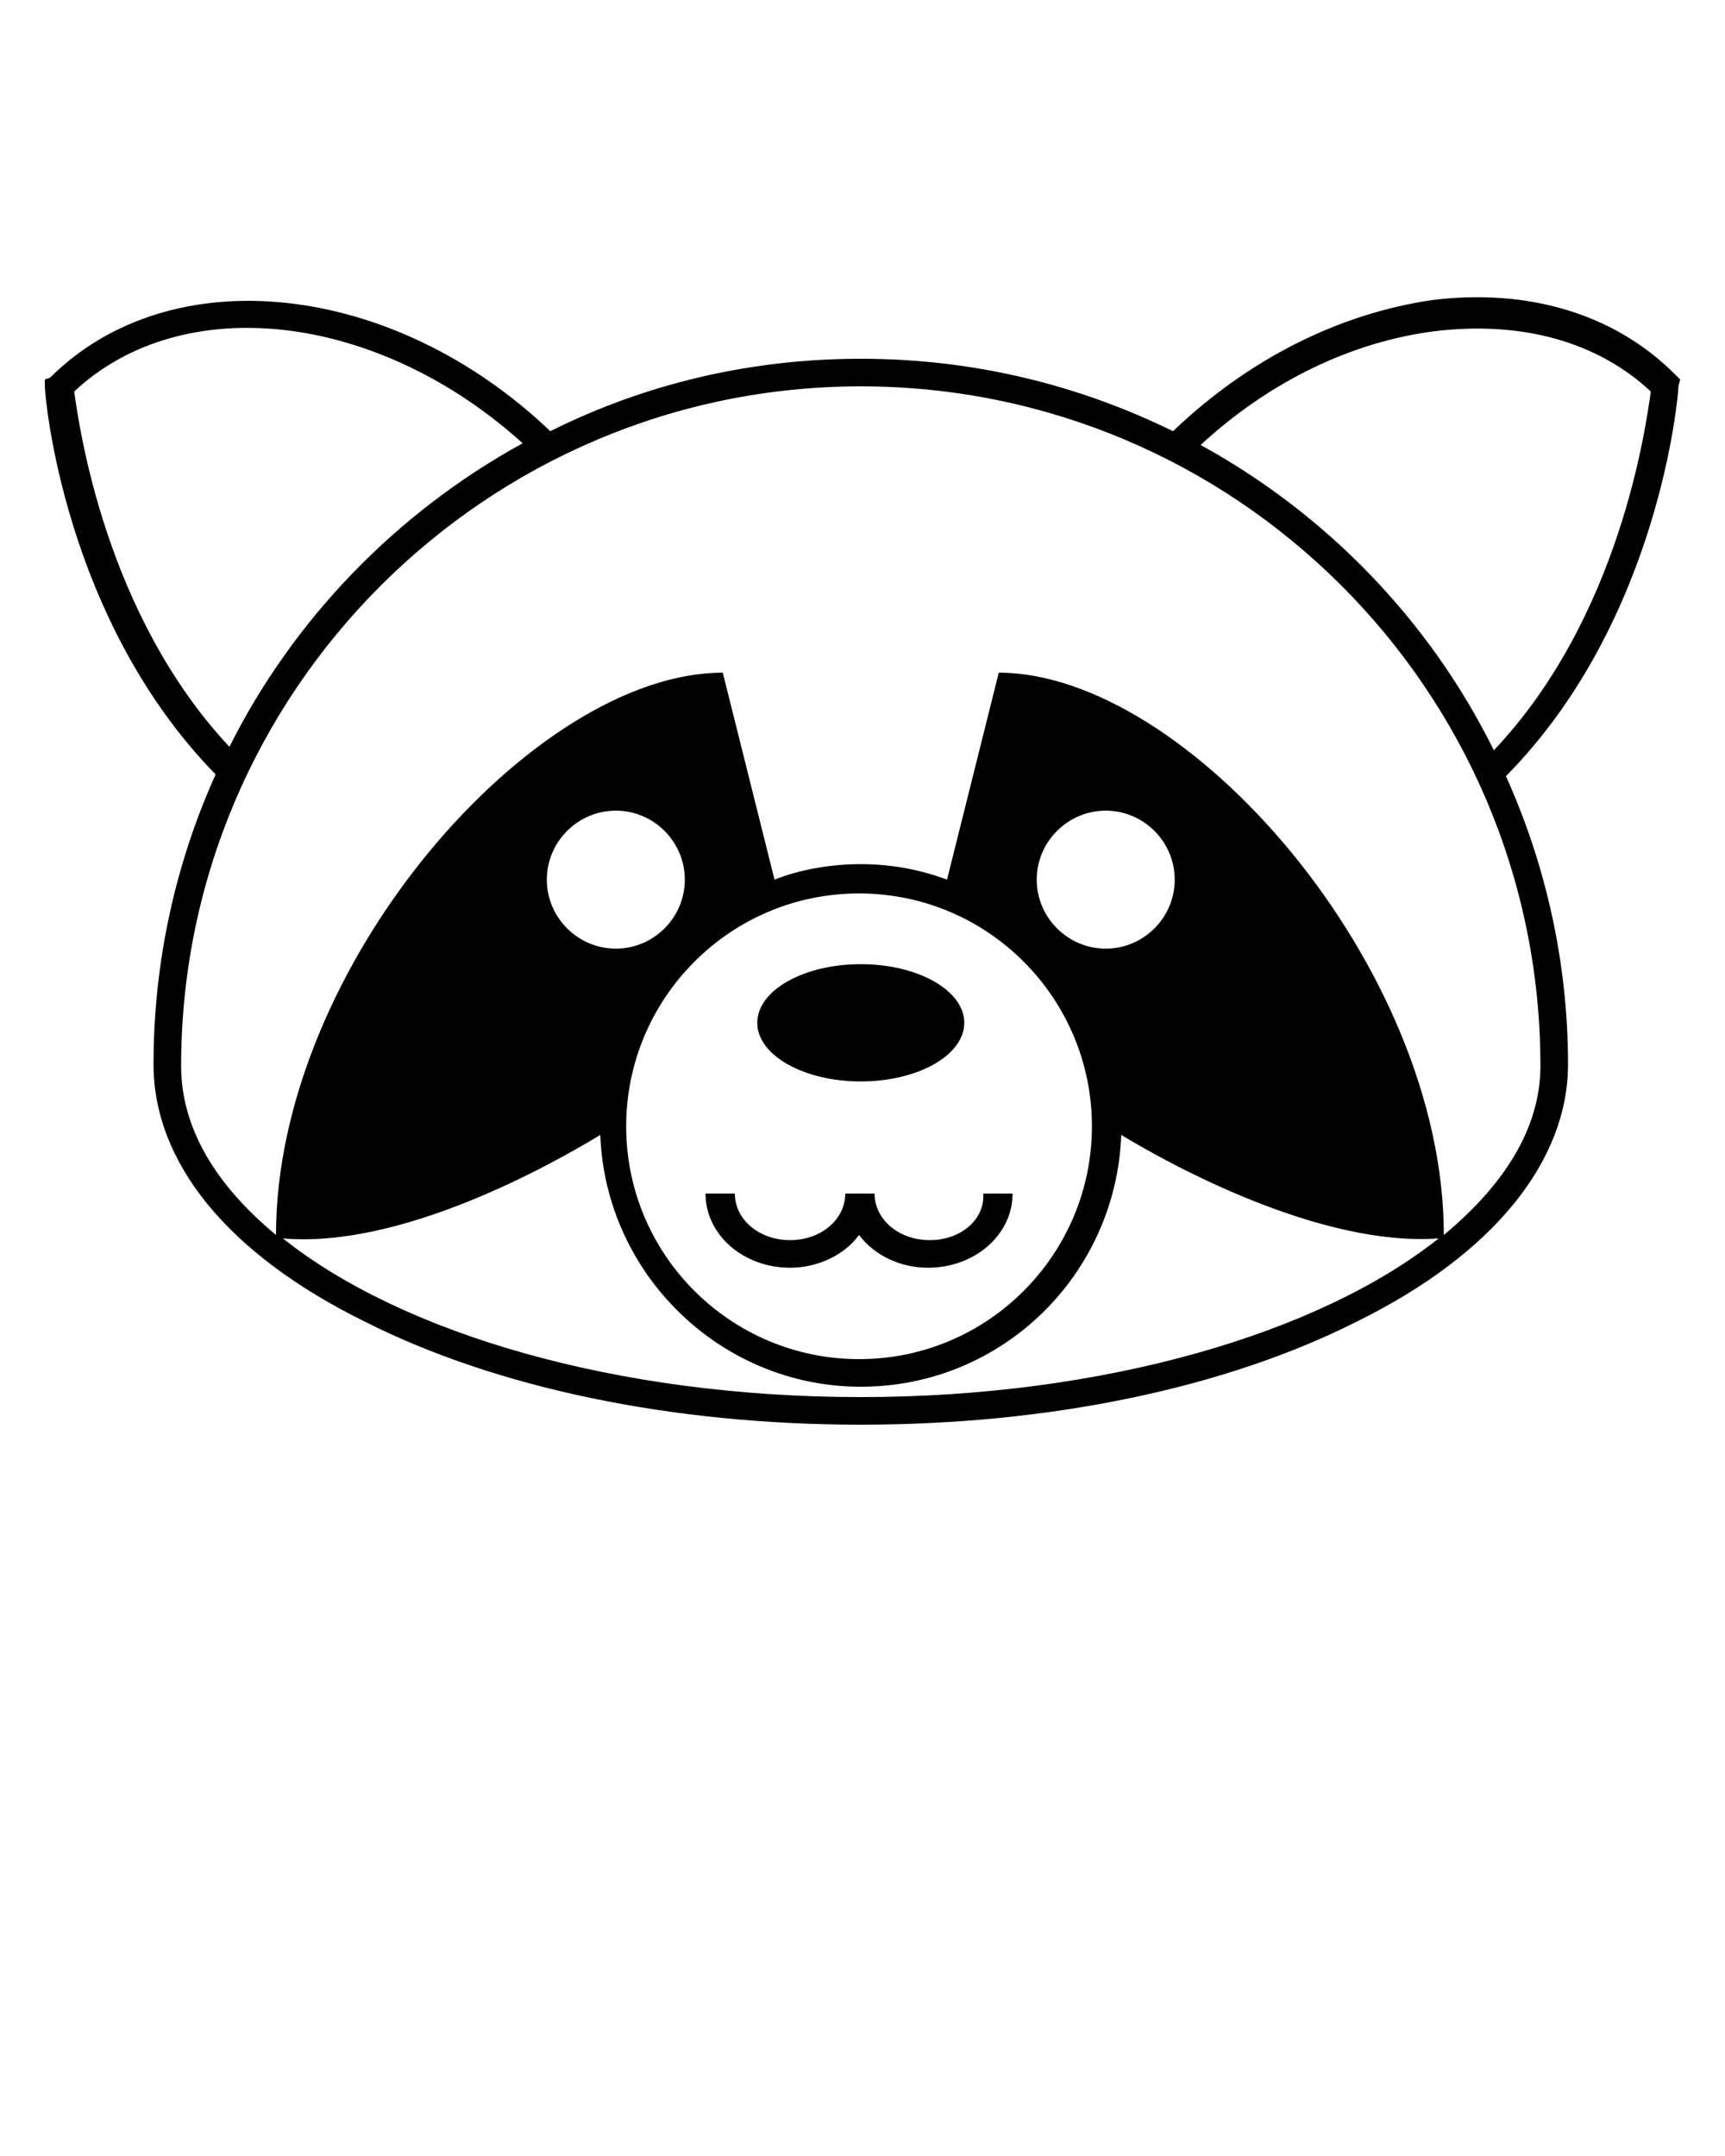<svg xmlns="http://www.w3.org/2000/svg" xmlns:xlink="http://www.w3.org/1999/xlink" version="1.1" x="0px" y="0px" viewBox="0 0 100 125" style="enable-background:new 0 0 100 100;" xml:space="preserve"><style type="text/css">
	.st0{fill:#1D1D1B;}
</style><g><ellipse cx="49.9" cy="59.3" rx="6" ry="3.4"/><path d="M53.9,71.9c-1.8,0-3.2-1.2-3.2-2.7H49c0,1.5-1.4,2.7-3.2,2.7s-3.2-1.2-3.2-2.7h-1.7c0,2.4,2.2,4.3,4.9,4.3   c1.7,0,3.2-0.8,4-1.9c0.9,1.2,2.4,1.9,4,1.9c2.7,0,4.9-1.9,4.9-4.3h-1.7C57.1,70.7,55.7,71.9,53.9,71.9z"/><path d="M97.4,22l-0.3-0.3c-3.5-3.5-8.5-5-14.1-4.3C77.6,18.2,72.4,20.8,68,25c-5.5-2.7-11.6-4.2-18.1-4.2c-6.5,0-12.6,1.5-18,4.2   c-9.1-8.7-22-10.1-29-3.1L2.6,22l0,0.4c0,0.6,1.1,13.5,9.9,22.5c-2.3,5.1-3.6,10.8-3.6,16.8h0c0,5.7,4.3,11,12.2,14.9   c7.7,3.9,17.9,6,28.8,6c10.9,0,21.1-2.1,28.8-6c7.9-3.9,12.2-9.3,12.2-14.9h0c0-5.9-1.3-11.6-3.6-16.7c8.9-9,10-22.1,10-22.6   L97.4,22z M4.3,22.7c6.3-5.9,17.6-4.6,26,3C23,29.7,17,35.9,13.3,43.3C6.1,35.6,4.6,24.8,4.3,22.7z M49.9,81   c-14.2,0-26.6-3.7-33.5-9.2c6.9,0.6,15.6-4.3,18.4-6c0.3,8.1,7,14.6,15.1,14.6c8.2,0,14.8-6.5,15.1-14.6c2.8,1.7,11.5,6.5,18.4,6   C76.5,77.3,64,81,49.9,81z M63.3,65.3c0,7.4-6,13.5-13.5,13.5c-7.4,0-13.5-6-13.5-13.5c0-7.4,6-13.5,13.5-13.5   C57.3,51.8,63.3,57.9,63.3,65.3z M60.1,51c0-2.2,1.8-4,4-4s4,1.8,4,4s-1.8,4-4,4S60.1,53.2,60.1,51z M35.7,55c-2.2,0-4-1.8-4-4   s1.8-4,4-4s4,1.8,4,4S37.9,55,35.7,55z M89.3,61.8L89.3,61.8c0,3.6-2.1,6.9-5.6,9.8C83.7,56,68.8,39,57.9,39l-3,12   c-1.6-0.6-3.3-0.9-5-0.9s-3.5,0.3-5,0.9l-3-12C30.9,39,16,56,16,71.6c-3.5-2.9-5.5-6.2-5.5-9.8h0c0-21.7,17.7-39.4,39.4-39.4   C71.6,22.4,89.3,40,89.3,61.8z M86.6,43.5c-3.7-7.5-9.7-13.7-17-17.7c4-3.7,8.8-6,13.6-6.6c5-0.6,9.4,0.6,12.5,3.5   C95.4,24.8,93.9,35.8,86.6,43.5z"/></g></svg>
